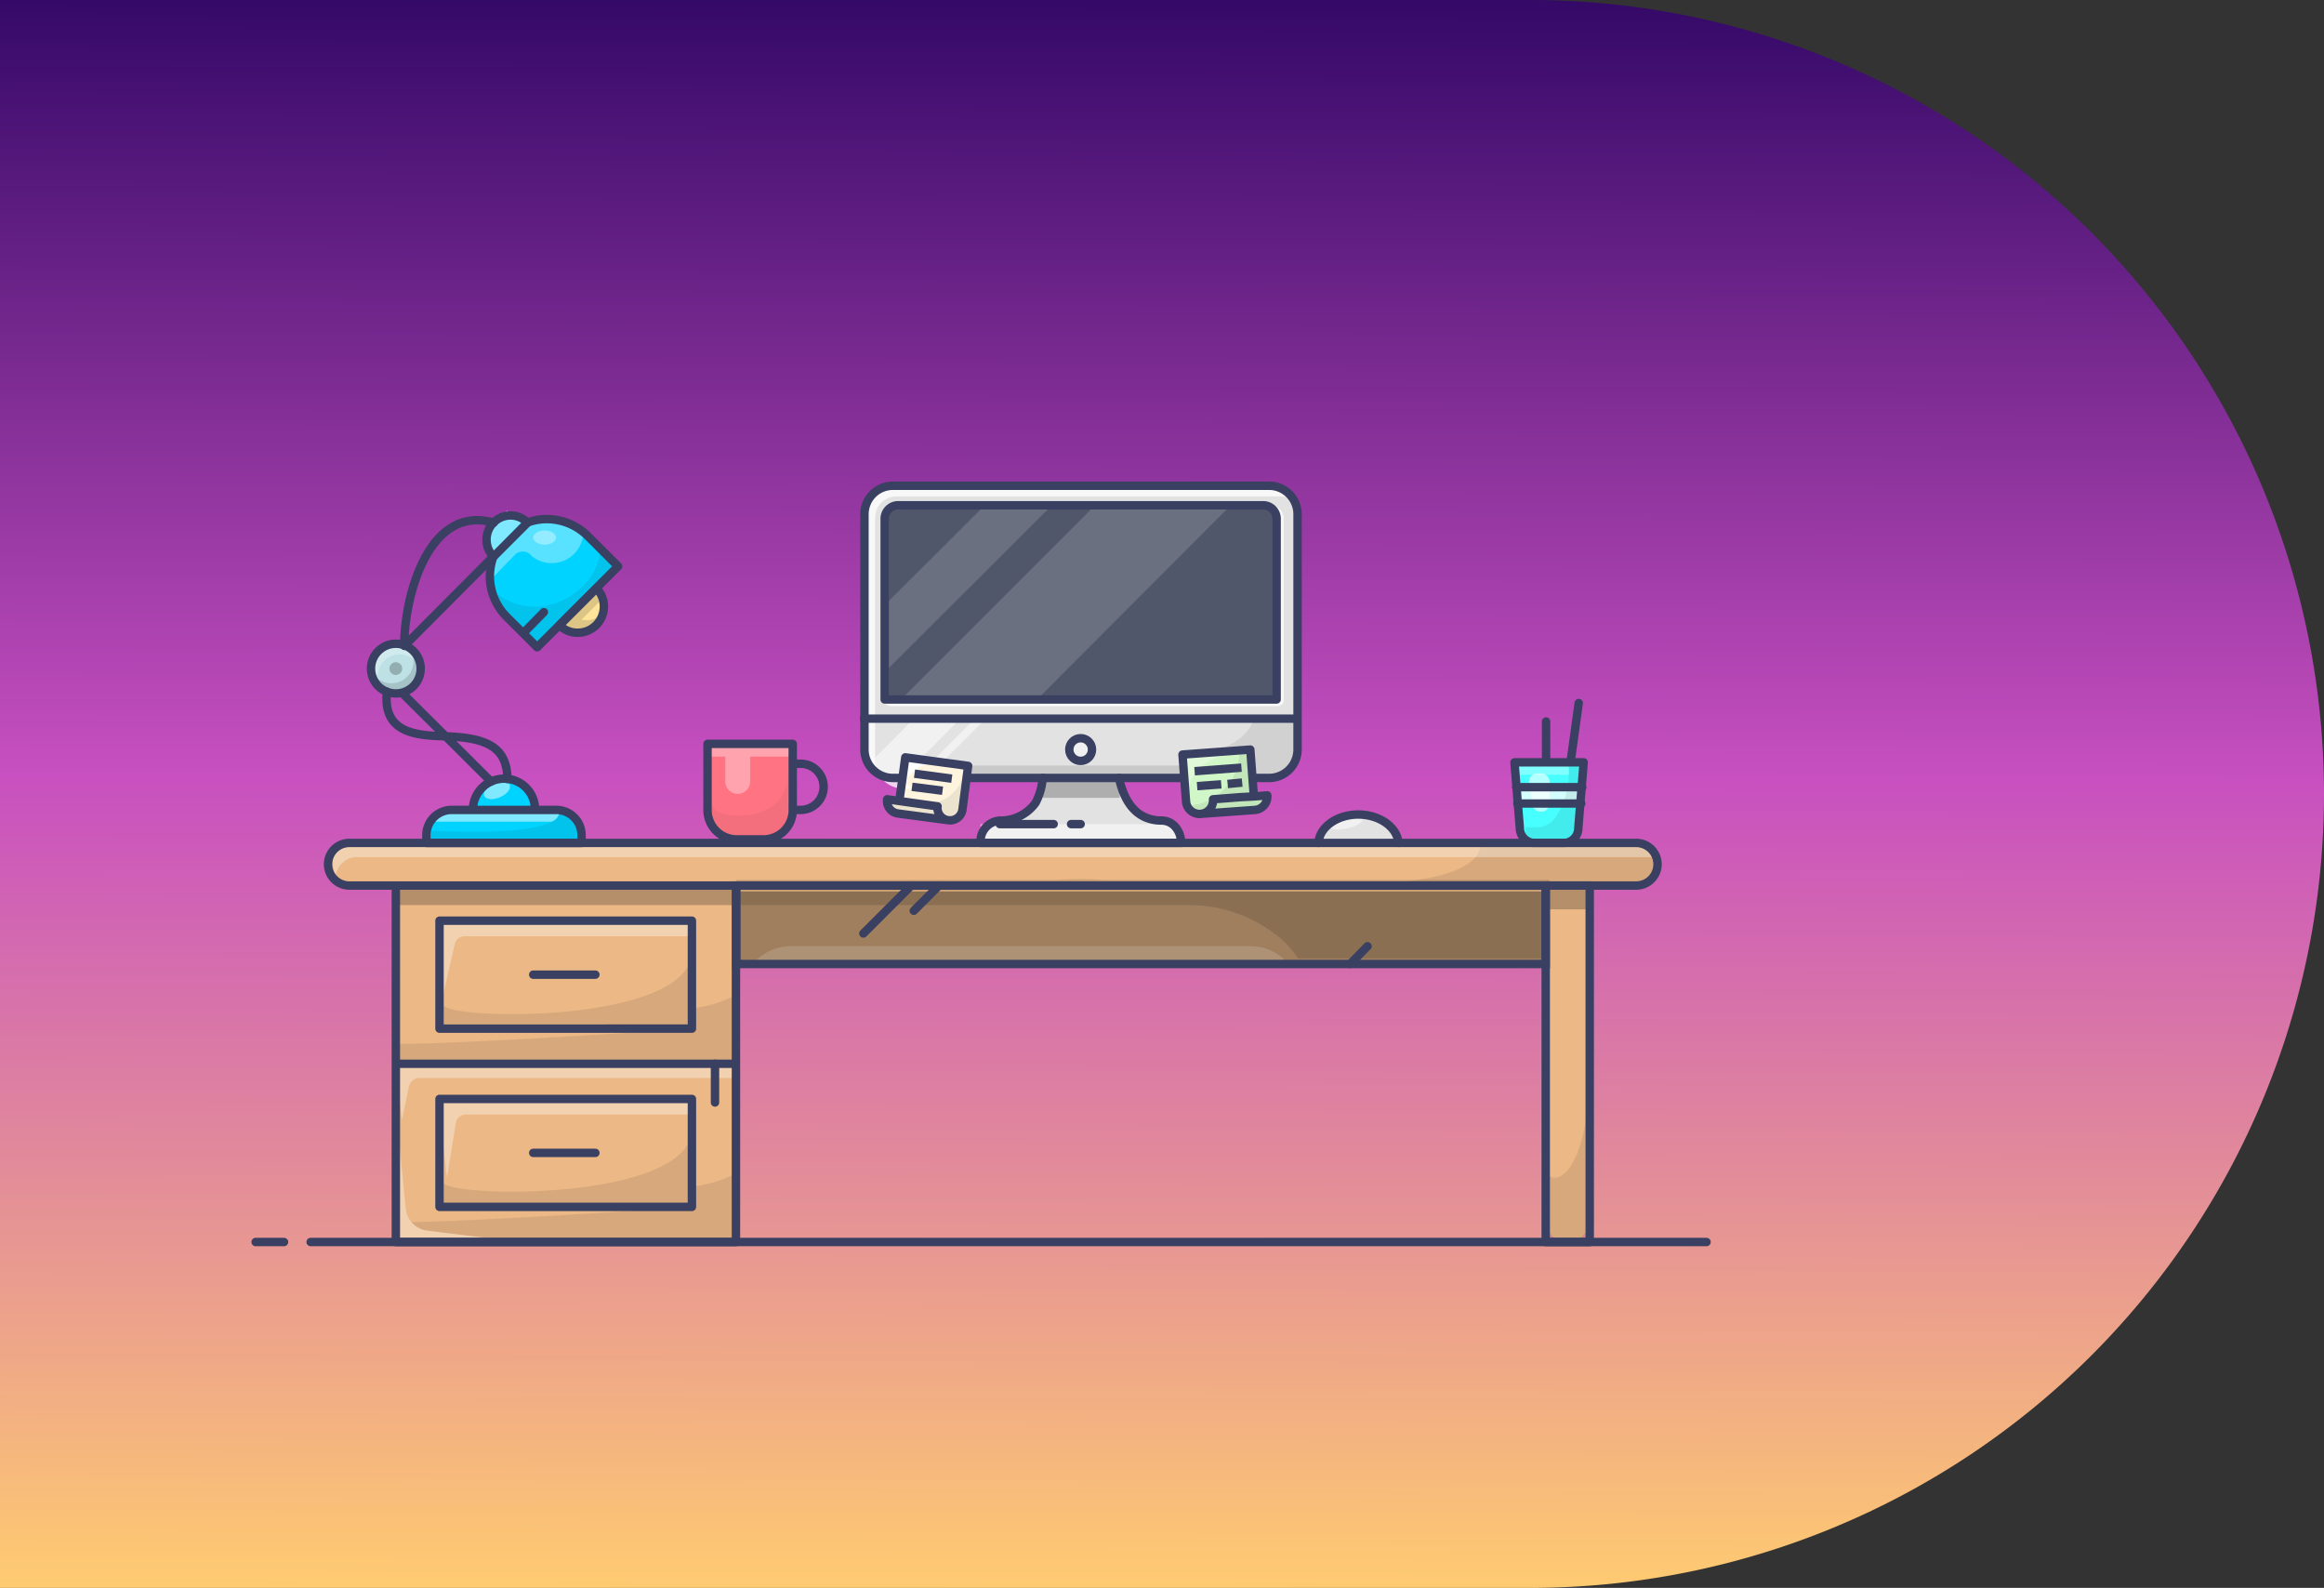 <svg xmlns="http://www.w3.org/2000/svg" width="276.207" height="188.691"><rect width="100%" height="100%" fill="#333333" stroke="none"/><defs><linearGradient id="a" x1=".577" x2=".573" y2="1" gradientUnits="objectBoundingBox"><stop offset="0" stop-color="#ffcc70"/><stop offset=".51" stop-color="#c850c0"/><stop offset="1" stop-color="#330867"/></linearGradient></defs><path d="M94.346 0h181.861v188.691H94.346A94.346 94.346 0 0 1 0 94.346 94.346 94.346 0 0 1 94.346 0z" transform="rotate(180 138.103 94.346)" fill="url(#a)"/><path d="M194.467 100.167a2.539 2.539 0 0 1 2.531 2.531 2.381 2.381 0 0 1-.76 1.772 2.526 2.526 0 0 1-1.772.76H41.561a2.539 2.539 0 0 1-2.532-2.532 2.381 2.381 0 0 1 .759-1.772 2.527 2.527 0 0 1 1.772-.759h152.907z" fill="#ebb886"/><path d="M188.897 105.23v39.745a2.616 2.616 0 1 1-5.232 0V105.23z" fill="#ebb886"/><path d="M188.265 90.589l-.253 2.953h-7.763l-.212-2.953z" fill="#48ffff"/><path d="M188.012 93.543l-.169 1.941h-7.426l-.169-1.941z" fill="#d2fffe"/><path d="M187.843 95.484l-.211 2.869a1.8 1.8 0 0 1-1.6 1.814h-3.755a1.77 1.77 0 0 1-1.6-1.814l-.218-2.869z" fill="#48ffff"/><path fill="#ebb886" d="M87.508 105.23h96.199v9.325H87.508z"/><path d="M166.197 100.167h-9.493c.085-1.9 2.194-3.375 4.726-3.375s4.683 1.477 4.767 3.375zM154.215 85.399v3.671a3.385 3.385 0 0 1-3.375 3.375h-1.941l-.253-3.375-8.059.591.211 2.743-.38.042h-25.527l.211-1.435-7.468-1.013-.338 2.447h-1.139a3.385 3.385 0 0 1-3.375-3.375v-3.671zM154.215 61.097v24.3H102.74V61.054a3.385 3.385 0 0 1 3.375-3.375h44.725a3.45 3.45 0 0 1 3.375 3.418zm-2.489 21.982V61.603a1.6 1.6 0 0 0-1.6-1.6h-43.378a1.6 1.6 0 0 0-1.6 1.6v21.476z" fill="#e2e2e2"/><path d="M151.726 61.6v21.476h-46.539V61.6a1.6 1.6 0 0 1 1.6-1.6h43.374a1.652 1.652 0 0 1 1.565 1.6z" fill="#51576b"/><path d="M150.628 94.513a1.606 1.606 0 0 1-1.477 1.73l-6.455.464a1.606 1.606 0 0 0 1.477-1.73l3.249-.253 1.6-.127z" fill="#d1f7c9"/><path d="M148.899 93.036l.127 1.6-1.6.127-3.249.253a1.608 1.608 0 1 1-3.207.253l-.211-2.827-.211-2.742 8.059-.591.253 3.375z" fill="#d1f7c9"/><path d="M140.376 100.167h-23.839a2.48 2.48 0 0 1 2.278-2.658 5.106 5.106 0 0 0 4.262-2.11 7.382 7.382 0 0 0 .844-2.954h9.071c.675 3.08 2.236 5.063 5.105 5.063a2.154 2.154 0 0 1 1.6.759 2.893 2.893 0 0 1 .679 1.9z" fill="#e2e2e2"/><path d="M115.06 91.011l-.211 1.435-.506 3.71a1.492 1.492 0 0 1-2.954-.422l-3.038-.422-1.477-.211.211-1.477.169-1.224.338-2.447z" fill="#fff5de"/><path d="M112.698 97.466l-5.991-.8a1.485 1.485 0 0 1-1.266-1.688l1.477.211 1.477.211 3.038.422a1.46 1.46 0 0 0 1.265 1.644z" fill="#fff5de"/><path d="M94.217 88.437v7.848a3.475 3.475 0 0 1-3.46 3.46h-3.206a3.476 3.476 0 0 1-3.46-3.46v-7.848z" fill="#ff7382"/><path d="M87.467 126.411v21.181H47.046v-21.181zm-5.19 17v-12.865h-30v12.865zM87.467 105.23v21.181H47.046V105.23zm-5.19 17v-12.823h-30v12.823z" fill="#ebb886"/><path fill="#ebb886" d="M52.235 130.588h29.999v12.869H52.235zM52.235 109.407h29.999v12.869H52.235z"/><path d="M69.872 63.67l3.629 3.629-2.616 2.616-4.388 4.388-2.616 2.616-3.629-3.629a6.732 6.732 0 0 1-1.561-7.173l4.051-4.051a6.5 6.5 0 0 1 2.363-.422 6.864 6.864 0 0 1 4.767 2.026z" fill="#00d3ff"/><path d="M70.884 69.915a3.028 3.028 0 0 1 .886 2.152 3.115 3.115 0 0 1-3.122 3.122 3.028 3.028 0 0 1-2.152-.886z" fill="#ffe499"/><path d="M69.112 99.243v.928H50.674v-.928a3.007 3.007 0 0 1 3-3h12.447a2.98 2.98 0 0 1 2.991 3z" fill="#00d3ff"/><path d="M63.585 96.243h-7.384a3.692 3.692 0 1 1 7.384 0zM62.699 62.109l-4.05 4.05a2.9 2.9 0 0 1 0-4.05 2.827 2.827 0 0 1 4.05 0z" fill="#00d3ff"/><path d="M47.046 76.497a2.932 2.932 0 1 1-2.91 2.954 2.9 2.9 0 0 1 2.91-2.954z" fill="#bee1e5"/><g transform="translate(39.562 57.721)"><path fill="#141414" opacity=".35" d="M47.904 48.226h96.03v8.439h-96.03z"/><path d="M54.655 30.716h-9.957v1.477h1.941v2.911a1.477 1.477 0 1 0 2.953 0v-2.911h5.063z" fill="#fff" opacity=".35"/><path d="M77.482 2.321L65.71 14.051v7.97l19.746-19.7zM90.603 2.321l-23.29 23.29h16.16L106.89 2.152z" fill="#fff" opacity=".15"/><path d="M69.043 27.678l-4.937 4.979v1.266l.844.844h2.743l.338-2.489 1.73.253 4.894-4.937zM75.878 28.101l-4.683 4.683h1.266l4.852-4.81z" fill="#fff" opacity=".5"/><path d="M103.219 31.771l5.823-.422.253 3.375h1.941l2.616-1.224.759-2.152v-3.67h-5.148a4.634 4.634 0 0 1-1.392 2.11 8.274 8.274 0 0 1-4.852 1.983" fill="#141414" opacity=".08"/><path fill="#141414" opacity=".12" d="M75.583 33.248h25.4v1.266h-25.4z"/><path d="M101.531 38.015a6.4 6.4 0 0 0 6.2-6.582l1.308-.084.422 5.443h1.6l-.169.844-.928.886-6.835.506z" fill="#141414" opacity=".08"/><path d="M101.363 36.792l.169-.633a5.648 5.648 0 0 1 3.671-3.882l2.025-.675-6.2.338z" fill="#fff" opacity=".3"/><path d="M67.186 37.425c3.713.8 7.046.675 8.185-4.219l-.928 5.991-1.139.506-6.835-1.055-.675-1.308z" fill="#141414" opacity=".08"/><path d="M67.482 36.243l.549-3.966 4.3.591-1.181.127a4.034 4.034 0 0 0-3.207 2.321z" fill="#fff"/><path fill="#141414" opacity=".25" d="M84.359 34.387h9.156v2.7h-9.156zM7.484 47.424h40.463v2.405H7.484z"/><path d="M18.876 12.362c5.907 5.105 13.291-.548 12.827-5.063l2.236 2.236-5.991 5.991-3.672 3.673c-1.73-1.857-3.46-3.671-5.19-5.485z" fill="#141414" opacity=".08"/><path d="M26.935 38.733v-.211l.338.211z" fill="#141414" opacity=".15"/><path d="M29.044 39.833l-.422-.253-1.35-.844h-.338a1.414 1.414 0 0 1-.928 1.181c-2.658 1.477-10.379 1.266-14.852 1.055l-.211 1.477h18.901z" fill="#141414" opacity=".08"/><path d="M12.041 38.733h14.894a1.414 1.414 0 0 1-.928 1.181H12.041z" fill="#fff" opacity=".5"/><path d="M28.622 38.733v.844l-1.35-.844z" fill="#fff" opacity=".3"/><path d="M114.062 47.509c11.6.126 22.109-.464 22.447-5.063h19.953l.928 2.531-1.266 2.194-18.48.338z" fill="#141414" opacity=".1"/><path d="M144.568 46.834H91.49a45.4 45.4 0 0 0-5.358 0H47.947v3h53.711a16.845 16.845 0 0 1 10.506 3.586 10.785 10.785 0 0 1 2.532 2.742h29.451l.3-6.329h.127z" fill="#141414" opacity=".15"/><path d="M22.294 89.87z" fill="#fff" opacity=".3"/><path d="M42.715 62.104a14.207 14.207 0 0 0 5.19-1.6v8.143H7.484v-2.321c8.228.042 35.231-1.814 35.231-1.814v-2.4z" fill="#141414" opacity=".1"/><path d="M11.242 88.52a2.917 2.917 0 0 1-1.9-1.013 2.869 2.869 0 0 1-.675-1.6L7.442 73.499V89.87h14.767z" fill="#fff" opacity=".35"/><path d="M47.904 81.727v8.143H22.251l-11.012-1.35a2.916 2.916 0 0 1-1.9-1.013c9.831-.169 33.332-1.814 33.332-1.814v-2.4a15.166 15.166 0 0 0 5.233-1.566z" fill="#141414" opacity=".1"/><path d="M148.829 32.868h-2.025c.042.506.084 1.013.084 1.477a9.428 9.428 0 0 1-1.561 5.021 2.786 2.786 0 0 1-2.278 1.224h-1.308v1.645c-.169.042-.38.127-.549.169l-.338.042h7.215v-1.9l.633-6.2z" fill="#141414" opacity=".08"/><path d="M146.846 32.868c.042.506.084 1.013.084 1.477h-6.455v-1.477z" fill="#fff" opacity=".3"/><path d="M148.829 32.868v1.477h-.127z" fill="#141414"/><path fill="#fff" opacity=".5" d="M76.975 40.21h23.248v2.236H76.975z"/><path d="M27.568 4.346l-3.629-.38-1.688 1.435a1.438 1.438 0 0 0 .042.422l-.759-.169-3.038 3.291.169 2.321 2.953-3.038a1.3 1.3 0 0 1 1.9 0l.169.169a3.684 3.684 0 0 0 2.321.8 3.742 3.742 0 0 0 3.333-2.025 4.475 4.475 0 0 0 .422-1.266z" fill="#fff" opacity=".35"/><path d="M108.873 54.724h-54.26a5.791 5.791 0 0 0-4.683 2.11h63.626a5.791 5.791 0 0 0-4.683-2.11z" fill="#fff" opacity=".15"/><ellipse cx=".759" cy=".759" rx=".759" ry=".759" transform="translate(6.724 20.97)" fill="#141414" opacity=".25"/><path d="M5.332 22.658a2.616 2.616 0 0 1 5.232 0l-.759-3.08-2.489-1.055-2.025 1.224-.8 1.814z" fill="#fff" opacity=".3"/><path d="M9.509 20.21a2.625 2.625 0 1 1-5.105 1.224l1.435 2.827 2.658.464 1.688-1.646.338-1.983zM29.551 15.906l2.489-2.489-.717-1.266-3.038 3.08-.084-.084-.633.759-.38.464-.253.338 1.181.506 2.574-.211 1.392-1.308v-.591a2.536 2.536 0 0 1-2.531.802z" fill="#141414" opacity=".15"/><ellipse cx="1.35" cy=".844" rx="1.35" ry=".844" transform="translate(23.812 5.316)" fill="#fff" opacity=".35"/><path d="M18.707 8.185l-.422-2.194 2.405-3.038 1.856 1.266z" fill="#fff" opacity=".5"/><ellipse cx="1.646" cy=".886" rx="1.646" ry=".886" transform="rotate(-22.955 97.545 -25.426)" fill="#fff" opacity=".5"/><path d="M157.563 44.134H2.842a2.382 2.382 0 0 0-1.772.759 2.527 2.527 0 0 0-.759 1.772c0 .464-.928-3.8.422-3.8h154.636a2.468 2.468 0 0 1 2.194 1.269z" fill="#fff" opacity=".35"/><path fill="#141414" opacity=".25" d="M143.935 47.382h5.443v2.953h-5.443z"/><path d="M144.146 80.926c0 2.658 5.232 2.489 5.232-12.236v21.181h-5.232zM13.095 82.739c0 1.9 29.619 2.447 29.619-6.413v9.367H13.095zM13.095 61.643c0 1.9 29.619 2.447 29.619-6.413v9.367H13.095z" fill="#141414" opacity=".1"/><path d="M42.714 72.867h-30v1.181h-.083l.928 8.185 1.055-6.5a1.183 1.183 0 0 1 1.181-1.013h26.961v-1.853zM42.716 51.686h-30v1.856l.38 7 1.392-6.076a1.17 1.17 0 0 1 1.139-.928h27.089z" fill="#fff" opacity=".35"/><path d="M48.116 68.943H7.653v1.435l.548 4.979.844-3.966a1.272 1.272 0 0 1 1.266-1.013h37.8z" fill="#fff" opacity=".35"/><path d="M45.162 38.06c0 1.6 8.9 2.405 8.9-3.8v6.2l-1.435 1.224h-6.663l-1.73-2.11.464-1.055z" fill="#141414" opacity=".05"/><path d="M68.832 35.99h-1.013a3.355 3.355 0 0 1-2.954-1.73 3.191 3.191 0 0 1-.422-1.646V3.8a2.539 2.539 0 0 1 2.532-2.532h45.568a3.839 3.839 0 0 1 1.688.422A3.4 3.4 0 0 0 111.278 0H66.553a3.385 3.385 0 0 0-3.375 3.375v27.974a3.4 3.4 0 0 0 3.375 3.375h1.013" fill="#fff" opacity=".75"/><path d="M113.003 3.882v21.6a.711.711 0 0 1-.717.717H66.469a1.243 1.243 0 0 1-1.266-1.266h46.538V2.621a.719.719 0 0 0-.042-.3 1.618 1.618 0 0 1 1.304 1.561z" fill="#fff" opacity=".75"/><ellipse cx="2.11" cy=".759" rx="2.11" ry=".759" transform="rotate(-11.5 256.048 -566.53)" fill="#fff" opacity=".5"/><path d="M143.176 34.176h.38a1.036 1.036 0 0 1 1.055 1.013v2.532a1.01 1.01 0 0 1-1.055 1.013 1.04 1.04 0 0 1-1.013-.886l-.38-2.532a1 1 0 0 1 1.013-1.14z" fill="#fff" opacity=".59"/></g><g transform="translate(30.38 57.721)" stroke="#3a4061" stroke-miterlimit="10"><path d="M41.391 14.346a3.115 3.115 0 0 1-3.122 3.122 3.028 3.028 0 0 1-2.152-.886l4.388-4.388a3.028 3.028 0 0 1 .886 2.152zM28.311 4.389c-7.974-2.278-10.717 9.325-10.633 14.641M15.612 24.472c-.591 5.232 4.051 5.19 7.173 5.316 4.472.169 7.131 1.181 7.131 5.063" fill="none" stroke-linecap="round" stroke-linejoin="round"/><ellipse cx="1.35" cy="1.35" rx="1.35" ry="1.35" transform="translate(96.706 29.999)" fill="#f0f0f2"/><path d="M32.995 79.28h7.384M32.995 58.099h7.384M119.785 2.321h-43.42a1.6 1.6 0 0 0-1.6 1.6v21.476h46.581V3.921a1.594 1.594 0 0 0-1.561-1.6zM88.436 40.21h6.413M96.916 40.21h1.139M157.674 35.822h-7.848M157.548 37.762h-7.595M77.93 47.509l-5.696 5.696M81.221 47.509l-2.996 2.996M54.597 68.69v4.599M130.08 56.834l2.067-2.11" fill="none" stroke-linecap="round" stroke-linejoin="round"/><path d="M118.646 36.919l-.127-1.6-.3-3.966-8.059.591.422 5.569a1.608 1.608 0 1 0 3.206-.253l3.249-.253 1.6-.084 1.6-.127a1.606 1.606 0 0 1-1.477 1.73l-6.455.464M82.318 39.745l-5.991-.8a1.485 1.485 0 0 1-1.266-1.688l1.477.211 1.477.211 3.038.422a1.459 1.459 0 0 0 1.266 1.646 1.485 1.485 0 0 0 1.688-1.266l.675-5.19-7.468-1.013-.506 3.713-.211 1.477M111.599 33.923l5.569-.422M111.895 35.695l2.869-.211M115.523 35.442l1.73-.169M109.996 34.725H84.343" fill="none" stroke-linejoin="round"/><path d="M76.748 34.725h-1.013a3.385 3.385 0 0 1-3.375-3.375V3.376A3.385 3.385 0 0 1 75.735.001h44.725a3.385 3.385 0 0 1 3.375 3.375V31.35a3.385 3.385 0 0 1-3.375 3.375h-2.321" fill="none" stroke-linejoin="round"/><path stroke-linecap="round" stroke-linejoin="round" fill="none" d="M123.793 27.678H72.318M33.206 38.522h2.532a3.007 3.007 0 0 1 3 3v.928H20.295v-.928a3.007 3.007 0 0 1 3-3h2.532M33.206 38.522h-7.384a3.718 3.718 0 0 1 3.713-3.713 3.656 3.656 0 0 1 3.671 3.713zM32.319 4.388l-4.05 4.05a2.9 2.9 0 0 1 0-4.05 2.827 2.827 0 0 1 4.05 0z"/><ellipse cx="2.953" cy="2.953" rx="2.953" ry="2.953" transform="translate(13.713 18.776)" stroke-linecap="round" stroke-linejoin="round" fill="none"/><path stroke-linecap="round" stroke-linejoin="round" fill="none" d="M27.974 35.146L17.552 24.767M28.269 8.396a6.813 6.813 0 0 0 1.561 7.173l3.629 3.629 2.616-2.616 4.388-4.388 2.616-2.616-3.632-3.629a6.915 6.915 0 0 0-4.81-1.983 6.5 6.5 0 0 0-2.363.422M17.721 18.986l10.548-10.59M60.378 42.024h-3.207a3.476 3.476 0 0 1-3.46-3.46v-7.89h10.126v7.89a3.476 3.476 0 0 1-3.459 3.46zM164.087 47.509H11.139a2.539 2.539 0 0 1-2.532-2.532 2.539 2.539 0 0 1 2.532-2.531h152.948a2.539 2.539 0 0 1 2.532 2.531 2.539 2.539 0 0 1-2.532 2.532zM63.837 38.522h.928a2.737 2.737 0 0 0 2.743-2.742 2.737 2.737 0 0 0-2.743-2.743h-.928M16.666 47.509h40.421V89.87H16.666zM57.087 68.69H16.666"/><path stroke-linecap="round" stroke-linejoin="round" fill="none" d="M21.856 72.867h29.999v12.827H21.856zM21.856 51.686h29.999v12.827H21.856zM102.612 34.724c.675 3.08 2.236 5.063 5.105 5.063a2.154 2.154 0 0 1 1.6.759 2.893 2.893 0 0 1 .675 1.9H86.157a2.48 2.48 0 0 1 2.278-2.658 5.106 5.106 0 0 0 4.262-2.11 7.382 7.382 0 0 0 .844-2.954M153.328 47.509h5.232V89.87h-5.232z"/><path fill="none" d="M57.129 47.509h96.199v9.325H57.129z"/><path d="M151.851 42.446h3.755a1.77 1.77 0 0 0 1.6-1.814l.633-7.763h-8.224l.633 7.763a1.8 1.8 0 0 0 1.603 1.814zM6.54 89.87h165.901M3.375 89.87H0M126.325 42.445c.085-1.857 2.194-3.375 4.726-3.375s4.641 1.519 4.768 3.375M157.251 25.822l-.97 7.046M153.37 32.868v-4.852" fill="none" stroke-linecap="round" stroke-linejoin="round"/><path fill="none" stroke-linejoin="round" d="M78.014 35.779l3.629.464M78.31 34.218l4.43.591"/><path stroke-linecap="round" stroke-linejoin="round" fill="none" d="M34.26 15.021l-2.405 2.447"/></g></svg>